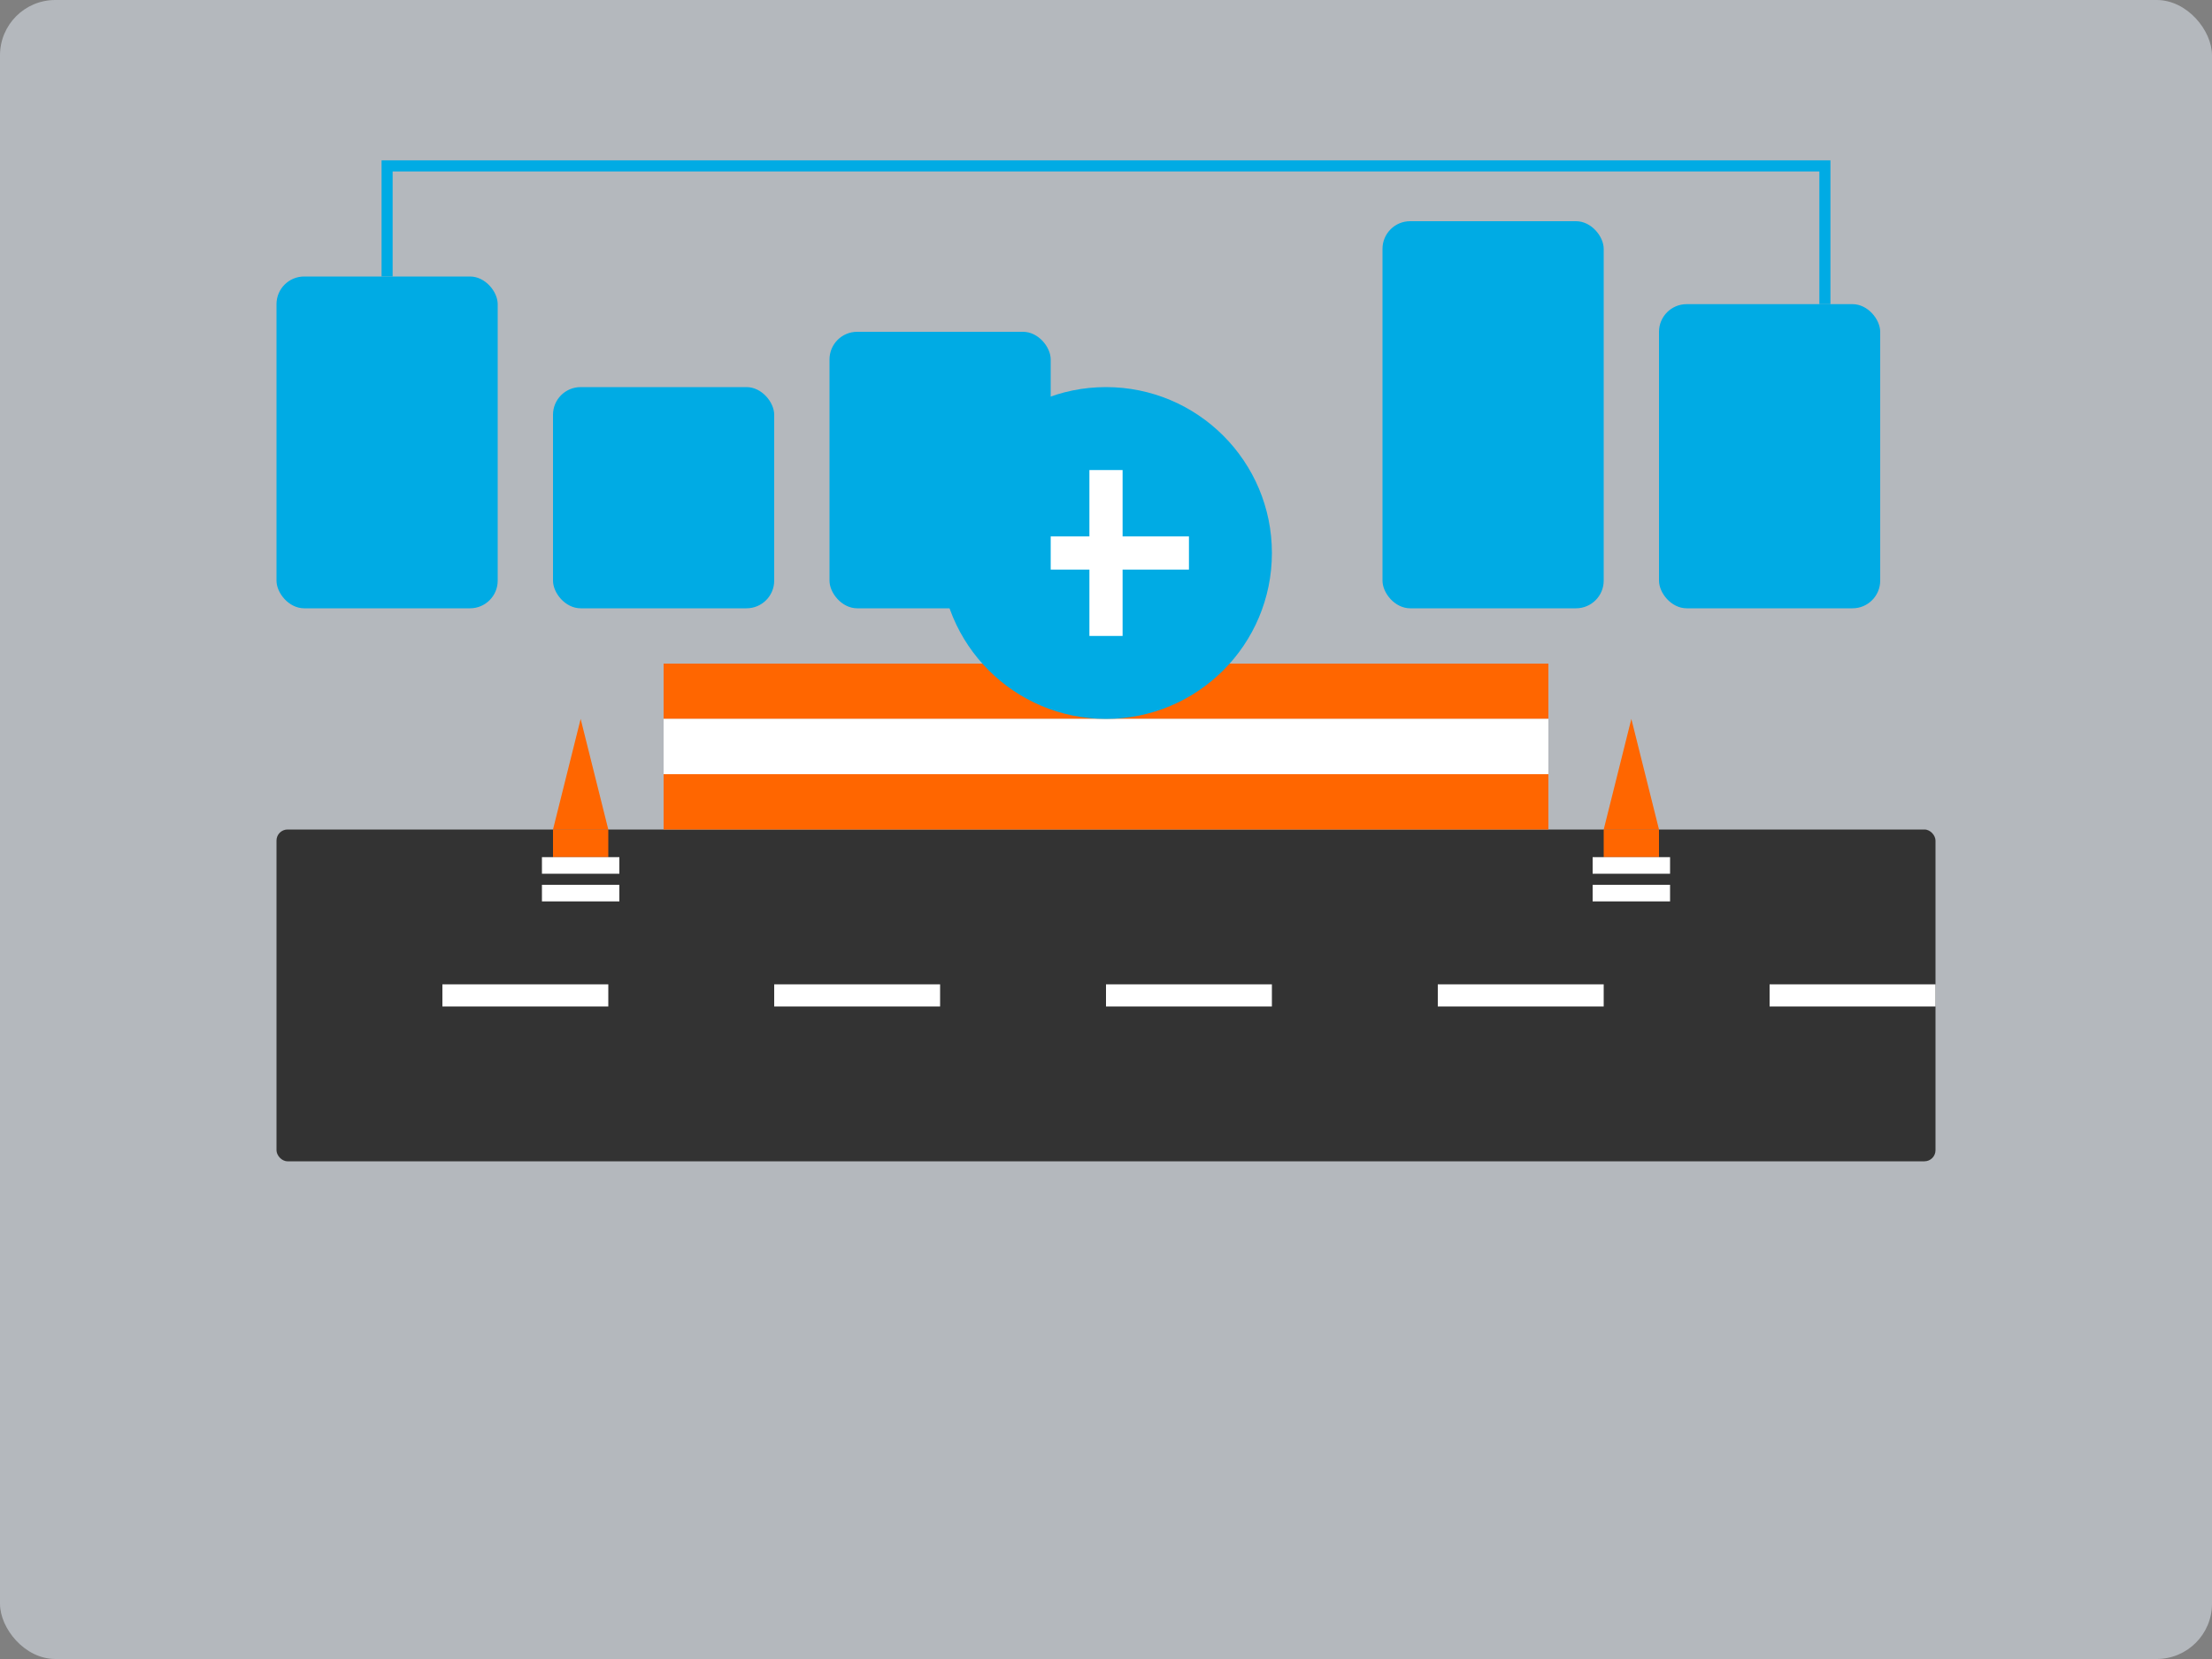 <?xml version="1.0" encoding="UTF-8"?>
<svg width="400" height="300" viewBox="0 0 400 300" xmlns="http://www.w3.org/2000/svg">
  <rect x="0" y="0" width="400" height="300" fill="#808080" stroke="none"/>
  <!-- Background -->
  <rect x="0" y="0" width="400" height="300" fill="#E9F1FA" fill-opacity="0.5" rx="10" />
  
  <!-- Road -->
  <rect x="50" y="150" width="300" height="60" fill="#333333" rx="2" />
  
  <!-- Road markings -->
  <rect x="80" y="178" width="30" height="4" fill="#FFFFFF" />
  <rect x="140" y="178" width="30" height="4" fill="#FFFFFF" />
  <rect x="200" y="178" width="30" height="4" fill="#FFFFFF" />
  <rect x="260" y="178" width="30" height="4" fill="#FFFFFF" />
  <rect x="320" y="178" width="30" height="4" fill="#FFFFFF" />
  
  <!-- Construction barriers -->
  <rect x="120" y="120" width="160" height="10" fill="#FF6600" />
  <rect x="120" y="130" width="160" height="10" fill="#FFFFFF" />
  <rect x="120" y="140" width="160" height="10" fill="#FF6600" />
  
  <!-- Construction cones -->
  <polygon points="100,150 110,150 105,130" fill="#FF6600" />
  <rect x="100" y="150" width="10" height="5" fill="#FF6600" />
  <rect x="98" y="155" width="14" height="3" fill="#FFFFFF" />
  <rect x="98" y="160" width="14" height="3" fill="#FFFFFF" />
  
  <polygon points="290,150 300,150 295,130" fill="#FF6600" />
  <rect x="290" y="150" width="10" height="5" fill="#FF6600" />
  <rect x="288" y="155" width="14" height="3" fill="#FFFFFF" />
  <rect x="288" y="160" width="14" height="3" fill="#FFFFFF" />
  
  <!-- Road repair icon -->
  <circle cx="200" cy="100" r="30" fill="#00ABE4" />
  <path d="M185 100 L215 100 M200 85 L200 115" stroke="#FFFFFF" stroke-width="6" />
  
  <!-- Data visualization elements -->
  <rect x="50" y="50" width="40" height="60" fill="#00ABE4" rx="5" />
  <rect x="100" y="70" width="40" height="40" fill="#00ABE4" rx="5" />
  <rect x="150" y="60" width="40" height="50" fill="#00ABE4" rx="5" />
  <rect x="250" y="40" width="40" height="70" fill="#00ABE4" rx="5" />
  <rect x="300" y="55" width="40" height="55" fill="#00ABE4" rx="5" />
  
  <!-- Connection lines -->
  <path d="M70 50 L70 30 L330 30 L330 55" stroke="#00ABE4" stroke-width="2" fill="none" />
</svg>

